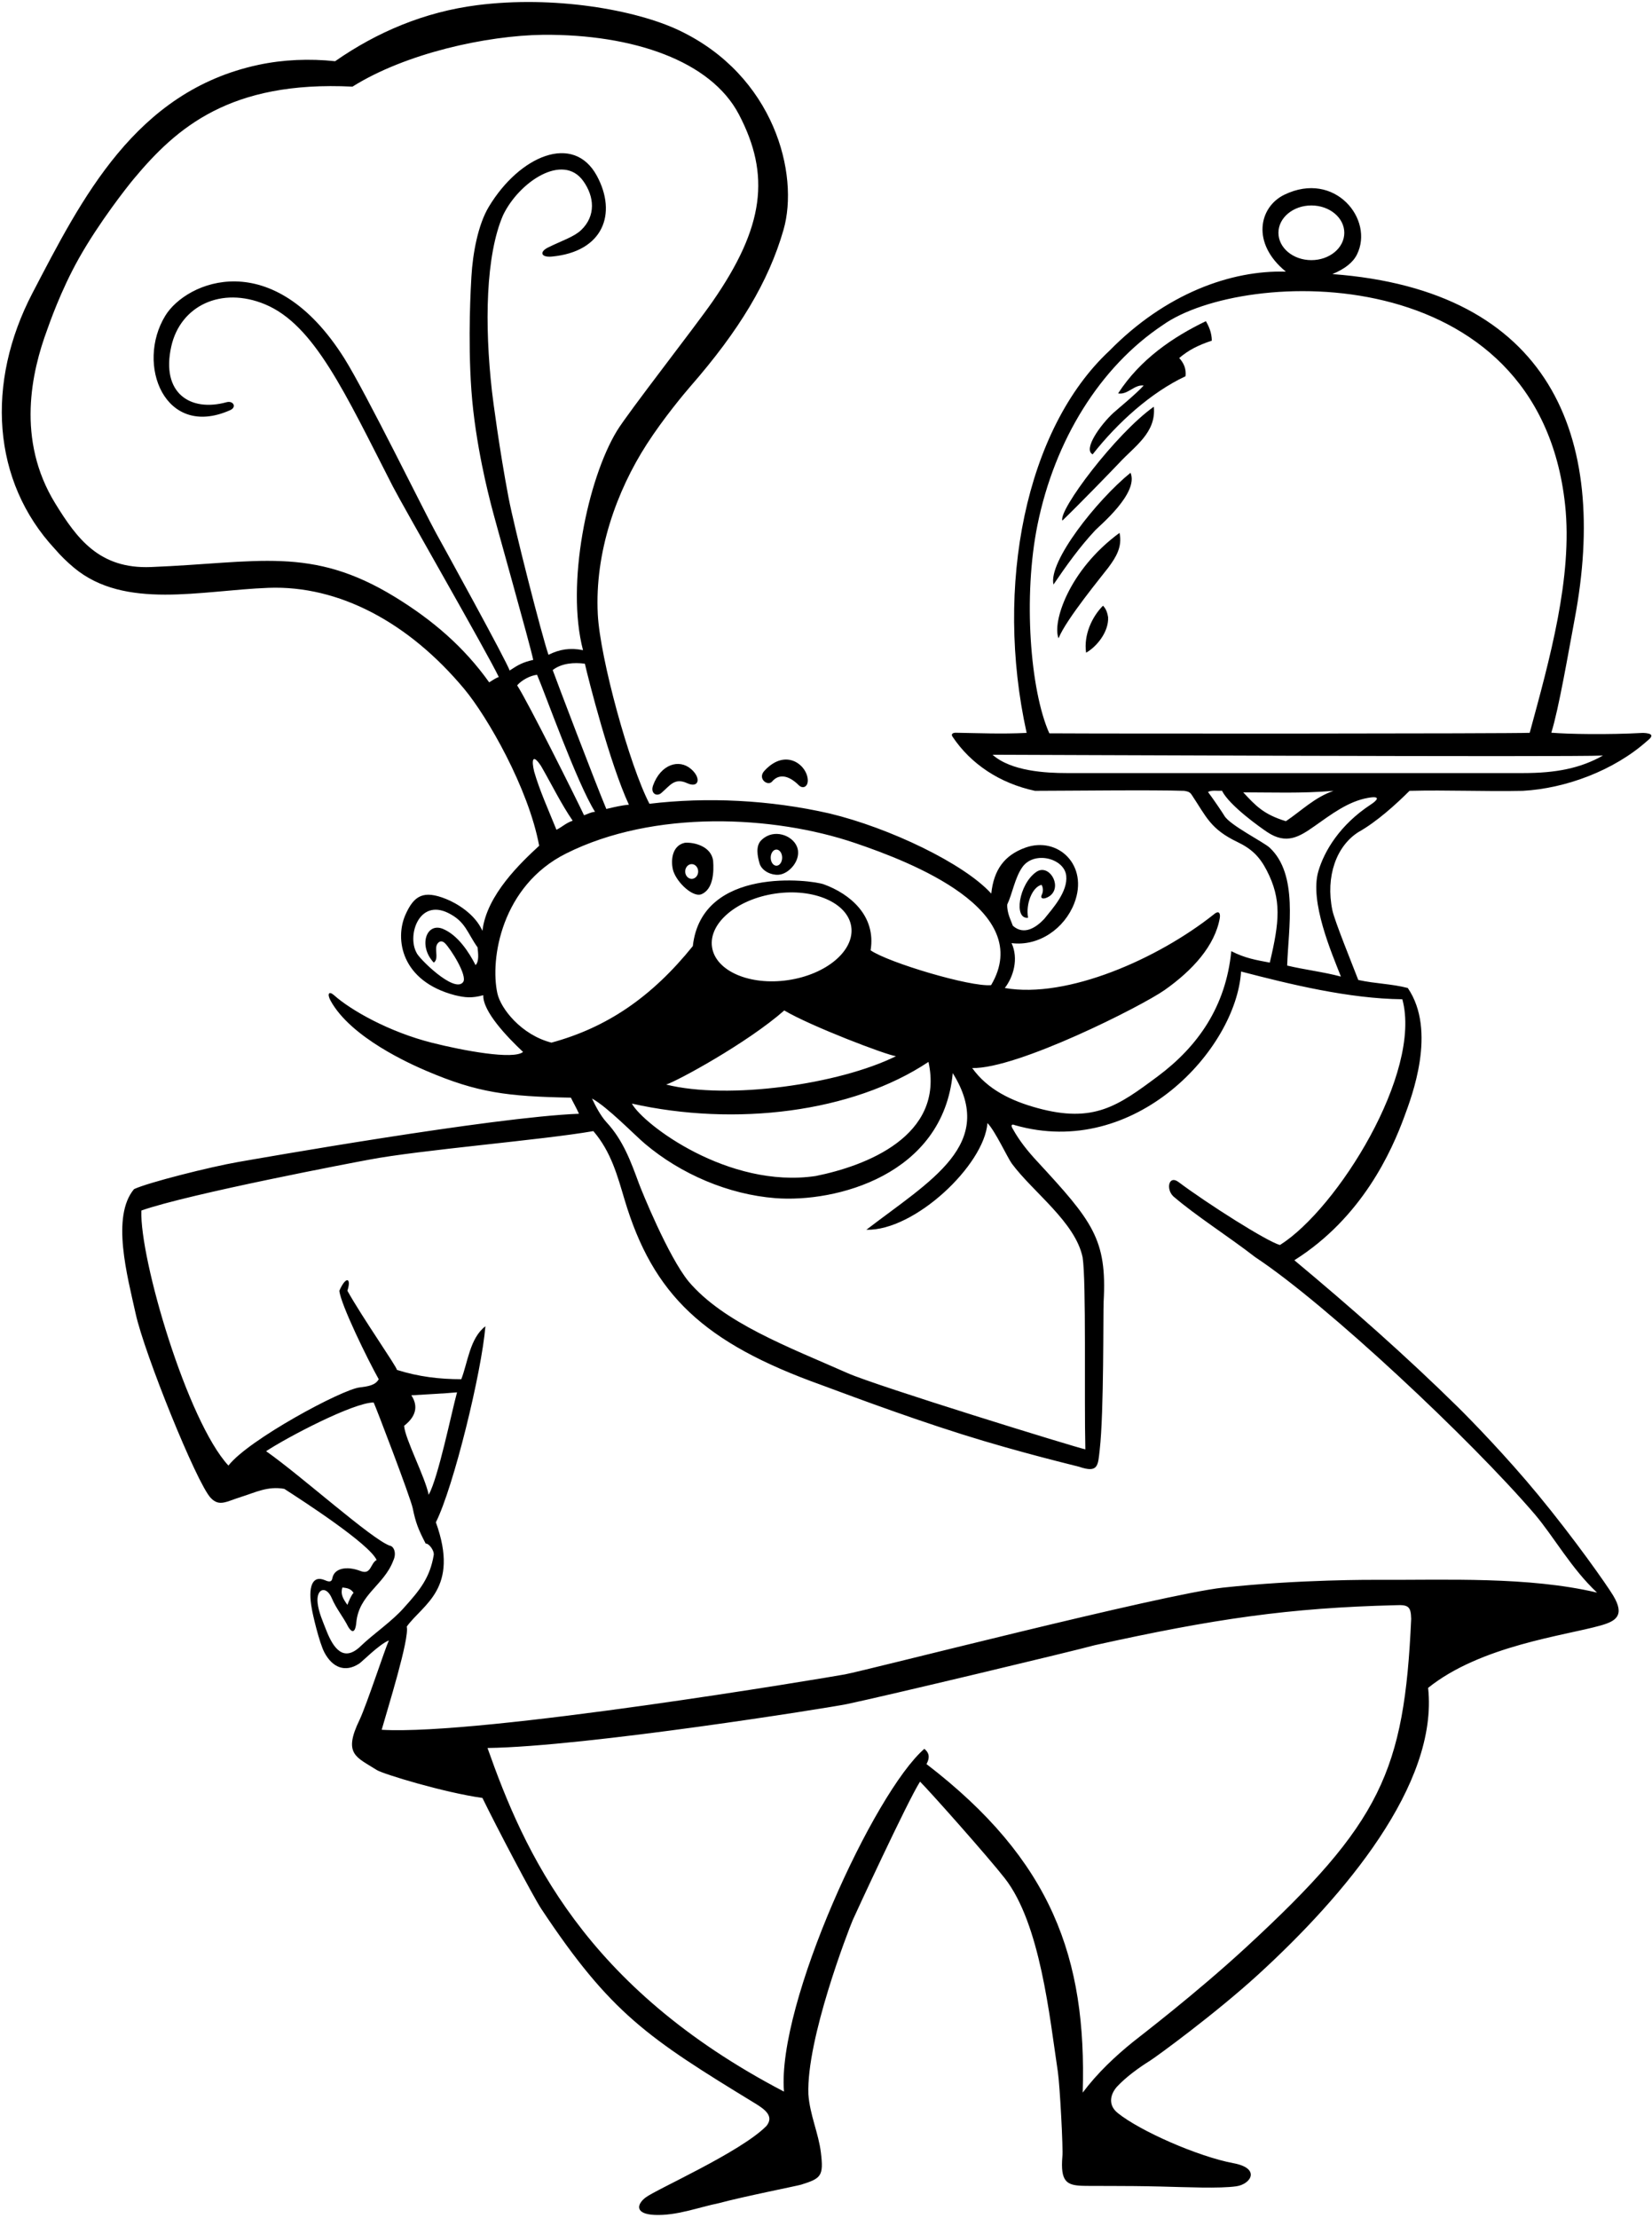 <?xml version="1.0" encoding="UTF-8"?>
<svg xmlns="http://www.w3.org/2000/svg" xmlns:xlink="http://www.w3.org/1999/xlink" width="470pt" height="631pt" viewBox="0 0 470 631" version="1.1">
<g id="surface1">
<path style=" stroke:none;fill-rule:nonzero;fill:rgb(0%,0%,0%);fill-opacity:1;" d="M 467.465 208.48 C 457.359 209.031 446.281 208.828 441.352 208.426 C 443.488 201.625 446.203 185.621 448.012 176.016 C 457.797 123.969 440.949 82.605 379.074 77.965 C 382.59 76.5 384.902 74.703 386.047 72.418 C 391.039 62.457 379.797 48.43 365.418 55.383 C 358.199 58.875 355.918 69.203 365.84 77.273 C 350.281 76.805 331.613 83.484 315.617 99.793 C 291.82 121.973 282.848 166.684 292.082 208.48 C 284.984 208.828 278.426 208.543 271.902 208.434 C 271.008 208.434 270.469 208.863 271.059 209.641 C 276.168 217.254 284.332 222.793 294.449 224.961 C 303.883 224.949 328.102 224.656 336.922 224.961 C 338.023 225.156 338.512 225.281 339.078 226.141 C 343.238 232.414 344.398 235.848 352.059 239.52 C 355.996 241.41 358.316 243.586 360.383 247.582 C 364.68 255.887 364.02 262.164 361.262 273.82 C 357.238 273.074 354.195 272.551 350.305 270.57 C 348.754 286.359 340.773 297.688 329.387 306.172 C 318.105 314.574 311.191 319.582 295.164 315.199 C 287.801 313.184 280.992 309.977 276.598 303.812 C 289.328 304.148 324.875 286.18 331.332 281.629 C 339.289 276.02 345.695 269.012 347.051 261.055 C 347.246 259.477 346.57 259.02 345.312 260.121 C 329.508 272.684 303.656 284.164 285.871 281.047 C 288.32 277.863 289.844 272.738 287.797 268.281 C 295.574 269.254 302.852 264.129 305.637 256.941 C 309.852 246.074 300.938 237.836 291.766 241.105 C 285.719 243.262 282.734 247.457 282.016 254.191 C 274.285 245.645 253.035 235.488 236.059 231.41 C 218.945 227.492 201.004 226.691 184.77 228.641 C 179.105 217.773 170.715 187.262 170.074 174.746 C 169.164 157.055 175.441 139.656 184.012 126.352 C 188.766 118.977 194.805 111.77 196.359 109.988 C 210.348 93.965 218.668 80.109 222.902 65.406 C 227.473 49.547 220.293 21.488 193.191 8.633 C 180.758 2.734 157.504 -1.312 135.738 1.473 C 120.762 3.391 107.27 9.102 95.344 17.414 C 88.055 16.637 80.602 16.941 73.543 18.445 C 38.473 25.926 23.203 56.621 9.254 83.328 C -4.086 108.879 -2.305 136.879 15.613 156.156 C 17.234 158.047 19.074 159.855 21.09 161.531 C 35.555 173.539 57.184 167.938 76.375 167.215 C 96.402 166.461 116.266 177.047 132.051 195.945 C 138.664 203.867 150.355 224.207 153.395 240.582 C 148.336 245.277 138.422 254.531 137.254 264.789 C 135.086 259.906 129.824 256.895 126.949 255.738 C 120.535 253.156 117.809 254.664 115.352 260.203 C 112.289 267.109 114.113 279.09 129.426 283.094 C 132.289 283.781 134.227 283.996 137.496 283.094 C 137.312 287.703 144.32 295.016 148.816 299.234 C 146.078 301.516 131.855 298.883 122.922 296.629 C 110.672 293.543 99.828 287.367 95.074 283.129 C 93.512 281.738 93.031 282.773 94.047 284.641 C 99.801 295.184 116.867 302.719 121.328 304.629 C 135.914 310.855 144.285 311.891 162.426 312.242 C 163.047 313.566 164.012 315.18 164.715 316.816 C 140.141 317.758 72.508 329.715 67.684 330.555 C 59.832 331.922 42.18 336.363 38.137 338.254 C 31.602 346.047 36.211 362.918 38.617 373.785 C 41.117 385.086 55.898 421.785 59.941 426.078 C 62.414 428.703 64.402 427.102 68.719 425.766 C 72.602 424.562 76.164 422.664 80.891 423.523 C 86.309 427.016 105.098 439.18 107.145 443.754 C 105.34 444.719 105.621 448.086 102.57 446.887 C 98.543 445.355 95.117 446.137 94.574 448.867 C 94.414 449.66 94.129 450.285 92.398 449.484 C 88.828 447.988 87.559 451.422 88.719 457.645 C 88.875 458.809 90.793 467.285 92.344 470.152 C 94.578 474.285 98.137 475.871 102.176 473.238 C 103.105 472.633 107.914 467.703 110.641 466.637 C 109.555 468.926 104.496 484.461 102.328 489.16 C 97.5 499.07 101.406 499.789 107.184 503.492 C 108.969 504.637 126.375 509.918 137.254 511.441 C 141.215 519.598 151.684 539.5 154.023 543.031 C 173.754 572.762 184.348 579.723 214.871 598.348 C 217.691 600.07 220.266 602.008 218.051 604.75 C 210.746 612.176 186.727 622.773 183.691 625.086 C 181.145 627.023 180.547 629.812 186.27 630.051 C 192.555 630.312 198.609 627.91 204.578 626.695 C 211.203 624.891 226.895 621.766 227.895 621.453 C 233.629 619.656 234.367 619.035 233.539 612.27 C 232.879 606.836 230.398 601.57 229.988 595.742 C 229.391 580.027 241.34 549.18 242.605 546.184 C 243.027 545.184 258.273 512.203 261.758 506.801 C 264.789 509.828 281.203 528.312 285.887 534.32 C 295.992 547.289 298.613 573.746 300.965 589.359 C 301.535 593.16 302.512 611.535 302.25 613.449 C 301.652 620.57 303.508 621.559 307.684 621.762 C 309.965 621.871 319.648 621.719 330.141 621.973 C 337.547 622.152 346.98 622.59 351.754 621.906 C 355.879 621.312 358.746 616.805 350.934 615.344 C 340.859 613.457 324.426 606.223 318.016 601.082 C 314.941 598.613 316.086 595.387 317.891 593.469 C 320.434 590.77 323.918 588.227 327.238 586.148 C 328.965 585.066 345.801 572.797 358 561.641 C 382.453 539.273 409.266 507.609 406.305 480.129 C 421.262 468.117 445.184 465.273 455.391 462.383 C 459.621 461.184 462.414 459.605 458.953 453.863 C 457.086 450.77 447.879 437.672 437.574 425.184 C 428.699 414.43 418.785 404.211 414.711 400.195 C 399.938 385.652 384.285 371.852 368.246 358.488 C 387.543 346.332 395.941 327.441 399.555 317.59 C 401.633 311.938 408.836 293.238 400.523 281.047 C 395.949 279.844 391.371 279.844 386.434 278.762 C 384.867 274.664 379.684 261.934 379.066 258.941 C 377.066 249.23 380.246 240.621 386.496 236.68 C 391.676 233.789 397.246 228.723 401.012 224.961 C 411.82 224.688 422.301 225.184 433.27 224.961 C 445.422 224.281 459.148 219.223 468.648 210.742 C 470.586 209.234 470.047 208.59 467.465 208.48 Z M 290.855 246.676 C 294.215 241.914 302.801 244.145 303.344 249.102 C 303.84 253.66 299.465 258.438 297.07 261.418 C 294.902 263.703 291.41 266.234 288.16 263.344 C 287.711 262.023 286.441 259.699 286.562 257.289 C 287.98 254.375 288.719 249.711 290.855 246.676 Z M 135.301 274.531 C 133.426 270.871 130.316 266.062 126.09 264.262 C 121.277 262.211 118.945 269.074 123.406 273.82 C 124.691 272.918 123.914 270.863 124.117 269.336 C 124.25 268.336 125.293 267.059 126.586 268.301 C 128.141 269.797 133.102 277.57 131.754 279.371 C 129.27 282.688 118.969 272.445 118.484 270.973 C 115.801 266.035 119.215 255.641 127.484 259.688 C 132.453 262.117 132.91 265.336 135.867 269.484 C 136.02 271.055 136.379 273.457 135.301 274.531 Z M 363.719 66.223 C 363.719 61.926 367.914 58.445 373.09 58.445 C 378.262 58.445 382.457 61.926 382.457 66.223 C 382.457 70.52 378.262 74 373.09 74 C 367.914 74 363.719 70.52 363.719 66.223 Z M 295.164 149.328 C 300.062 125.188 312.945 104.379 330.793 92.48 C 353.832 76.105 437.699 73.289 445.277 143.594 C 447.488 164.086 440.824 187.766 435.207 208.457 C 430.148 208.699 315.758 208.719 298.535 208.598 C 293.078 196.41 291.047 169.629 295.164 149.328 Z M 280.934 319.469 C 283.121 321.664 286.664 329.379 287.891 331.027 C 293.977 339.211 305.902 347.625 308.008 357.648 C 309.078 364.586 308.438 397.648 308.785 412.281 C 306.258 411.797 249.371 394.242 241.195 390.621 C 224.242 383.117 205.895 376.309 195.906 364.523 C 190.07 357.367 182.496 338.613 181.773 336.652 C 179.543 330.605 177.328 324.375 172.543 319.227 C 170.859 317.363 169.504 314.777 168.422 312.488 C 172.723 314.785 180.512 322.828 183.418 325.289 C 193.727 334.035 207.305 339.789 220.602 340.824 C 237.707 342.156 268.34 334.34 271.059 305.258 C 283.695 325.535 264.801 335.746 246.488 349.816 C 260.191 350.176 279.996 331.461 280.934 319.469 Z M 223.125 287.43 C 230.59 291.887 252.391 300.195 254.918 300.438 C 238.676 308.477 207.133 312.922 189.523 308.508 C 192.508 307.617 212.582 296.719 223.125 287.43 Z M 220.578 254.188 C 231.516 252.59 241.188 256.805 242.184 263.602 C 243.18 270.402 235.117 277.211 224.18 278.812 C 213.242 280.414 203.566 276.199 202.574 269.398 C 201.578 262.602 209.641 255.789 220.578 254.188 Z M 264.156 302.066 C 268.785 323.242 246.133 331.703 232.074 334.527 C 207.242 338.219 182.949 319.797 179.77 313.926 C 209.141 320.52 242.535 316.484 264.156 302.066 Z M 178.926 228.91 C 176.809 229.078 174.766 229.586 172.5 230.117 C 169.352 222.629 158.422 193.883 157.246 190.602 C 159.82 188.613 163.367 188.398 166.398 188.797 C 167.348 193.023 173.504 217.227 178.926 228.91 Z M 65.449 116.688 C 67.457 115.828 66.375 113.879 64.438 114.418 C 54.18 117.246 45.727 111.887 48.734 98.523 C 51.332 86.98 62.938 81.395 75.391 86.562 C 89.414 92.387 98.094 111.668 111.758 138.363 C 114.637 143.984 138.637 185.711 141.906 192.578 C 141.184 192.816 140.355 193.344 139.172 194.098 C 132.035 184.07 123.098 176.383 112.336 169.797 C 88.496 155.199 73.371 160.094 42.934 161.301 C 28.289 161.883 21.922 153.277 15.734 143.23 C 4.531 125.043 9.027 105.656 13.426 93.797 C 13.91 92.488 17.176 82.82 22.52 73.352 C 28.23 63.234 36.09 53.242 38.125 50.805 C 50.18 36.375 65.406 22.906 100.281 24.645 C 115.406 15.164 138.312 10.113 154.551 9.898 C 180.145 9.73 202.242 17.309 210.219 32.547 C 219.238 49.77 217.48 64.488 202.762 85.73 C 197.672 93.07 178.738 117.277 175.527 122.555 C 167.18 136.266 160.93 166.176 165.871 184.949 C 162.184 184.203 159.176 184.699 156.043 186.266 C 154.121 180.656 146.348 150.305 144.656 141.406 C 142.113 128.035 140.23 113.676 139.977 111.418 C 137.805 92.223 138.191 72.637 143.117 61.227 C 147.668 51.727 160.16 43.391 165.949 51.508 C 169.113 55.941 169.559 61.398 165.352 65.434 C 163.297 67.402 159.91 68.422 155.926 70.398 C 153.391 71.656 153.891 73.281 157.02 72.984 C 171.645 71.602 175.625 60.762 169.809 50.012 C 163.156 37.727 147.797 44.316 139.066 58.824 C 136.016 63.891 134.5 72 134.117 78.719 C 133.996 80.852 133.047 96.148 134.117 111.086 C 135.227 126.531 139.18 141.414 139.676 143.434 C 140.746 147.797 150.863 183.496 151.707 187.711 C 148.742 188.398 147.559 189.043 144.98 190.738 C 144.617 188.934 125.121 153.547 124.074 151.668 C 120.941 146.039 104.094 111.688 97.973 101.953 C 77.574 69.523 53.016 80.043 47.031 89.801 C 38.543 103.652 46.867 124.941 65.449 116.688 Z M 152.797 191.949 C 155.027 197.094 164.121 222.703 169.289 230.934 C 168.312 230.93 167.023 231.629 166.16 231.91 C 164.121 227.539 150.141 199.535 147.129 194.957 C 148.422 193.453 150.859 192.16 152.797 191.949 Z M 151.969 219.477 C 151.215 216.355 151.43 214.098 153.945 217.926 C 157.129 223.453 159.559 228.52 162.93 233.461 C 161.004 234.102 160.035 235.176 158.312 236.035 C 156.055 230.445 153.473 224.746 151.969 219.477 Z M 156.887 296.586 C 148.312 294.387 142.461 286.906 141.508 282.578 C 139.355 272.801 142.684 251.996 161.031 242.797 C 186.062 230.254 220.023 231.906 243.262 239.801 C 259.242 245.227 294.59 258.867 281.973 280.23 C 276.098 280.805 252.754 273.82 247.691 270.328 C 249.305 260.465 241.789 254.254 234.375 251.555 C 230.871 250.281 199.676 246.25 197.109 269.125 C 185.395 283.652 172.645 292.309 156.887 296.586 Z M 97.391 451.586 C 98.883 451.707 99.887 451.996 100.582 453.098 C 99.887 453.859 99.312 455.293 98.836 456.523 C 97.449 454.574 96.879 453.43 97.391 451.586 Z M 102.645 468.23 C 97.754 472.973 94.836 468.887 92.832 463.762 C 91.836 461.207 90.668 458.637 90.367 456 C 89.895 451.832 92.836 450.918 94.41 454.648 C 95.668 457.633 97.609 459.852 99.078 462.785 C 100.828 465.609 101.266 462.684 101.363 461.59 C 102.09 453.539 109.219 450.984 111.887 443.938 C 112.949 441.664 111.945 439.781 110.883 439.68 C 105.59 437.75 85.828 419.91 75.711 412.805 C 81.871 408.742 100.605 398.945 106.305 398.953 C 106.785 399.797 116.805 426.031 117.418 429.016 C 118.285 433.219 118.996 435.008 121.105 439.09 C 121.949 438.969 123.547 440.953 123.406 442.309 C 122.32 448.812 119.422 452.34 115.086 457.156 C 111.535 461.242 106.238 464.75 102.645 468.23 Z M 117.02 396.906 C 120.965 396.652 126.664 396.383 130.027 396.062 C 128.422 401.957 124.691 420.309 121.961 425.211 C 120.965 420.164 115.191 409.242 114.973 405.578 C 118.957 402.492 118.672 399.375 117.02 396.906 Z M 354.664 553.789 C 340.164 567.172 324.27 579.281 322.285 580.883 C 317.344 584.879 312.262 589.621 308.031 595.262 C 309.207 556.969 299.234 529.184 263.59 501.805 C 264.48 500.168 264.555 498.793 262.988 497.469 C 248.746 509.754 220.98 570 223.047 594.977 C 166.09 565.25 149.137 526.801 138.699 497.23 C 166.559 496.871 236.324 485.707 240.871 484.758 C 251.32 482.582 306.168 469.477 311.395 468.004 C 345.473 460.469 366.699 457.367 397.105 456.613 C 400.688 456.438 401.406 457.012 401.488 460.496 C 399.531 503.852 392.895 518.512 354.664 553.789 Z M 398.969 284.246 C 404.66 305.117 380.473 343.891 364.152 354.152 C 360.543 353.211 343.438 342.348 335.25 336.207 C 332.496 334.191 331.68 338.273 333.805 340.301 C 340.277 345.883 349.074 351.395 357.168 357.645 C 377.594 371.152 418.535 409.609 436.656 430.75 C 442.074 437.133 447 446.117 454.359 453.027 C 434.812 448.41 411.344 449.496 392.516 449.395 C 390.688 449.387 369.477 449.266 347.895 451.621 C 330.672 453.504 246.469 475.18 240.383 476.293 C 235.395 477.207 137.023 493.719 108.59 492.051 C 110.211 486.262 116.562 466.078 115.719 462.703 C 120.297 456.32 130.855 451.996 124.008 433.035 C 129.066 422.922 137.023 390.344 138.098 377.277 C 133.641 380.648 133.059 387.742 131.234 392.328 C 125.09 392.328 119.102 391.633 112.926 389.68 C 112.926 388.836 103.051 374.746 98.836 367.16 C 100.031 363.531 98.453 362.816 96.547 367.16 C 96.91 371.012 104.617 386.758 107.746 392.328 C 106.789 394.109 104.586 394.371 102.328 394.664 C 97.309 395.219 70.641 409.555 64.992 416.898 C 53.289 404.25 39.73 358.199 40.215 344.348 C 53.637 339.59 101.766 330.461 104.867 329.902 C 119.387 327.113 154.051 324.32 168.809 321.754 C 173.902 327.664 175.703 334.613 177.711 341.316 C 185.789 368.328 200.18 381.965 233.648 393.957 C 236.953 395.141 255.699 402.332 273.734 408.012 C 290.371 413.254 306.504 417.059 306.992 417.227 C 312.531 419.125 312.363 416.84 312.875 412.398 C 314.098 401.723 313.836 373.059 313.988 370.281 C 314.973 352.484 310.855 347.43 295.008 330.281 C 292.445 327.512 290.051 324.562 288.16 321.152 C 287.566 320.23 287.676 319.586 288.762 320.07 C 322.941 329.836 351.672 298.484 353.09 276.359 C 366.852 279.945 383.77 284.102 398.969 284.246 Z M 390.031 228.832 C 381.184 234.621 376.75 242.109 375.074 247.844 C 372.547 256.504 378.855 271.07 381.496 277.797 C 376.559 276.473 371.258 275.867 366.199 274.664 C 366.566 263.887 369.406 248.777 361.227 241.129 C 359.555 239.559 349.789 234.672 348.316 232.02 C 347.941 231.344 344.883 226.852 343.68 225.285 C 344.766 224.684 346.328 225.047 347.652 224.926 C 349.789 229.188 358.633 235.422 360.52 236.684 C 366.004 240.348 369.688 238.02 373.949 235.027 C 378.742 231.66 383.523 227.965 389.207 226.961 C 393.238 226.246 391.586 227.816 390.031 228.832 Z M 353.699 225.391 C 361.656 225.391 370.371 225.738 379.398 224.961 C 374.02 226.789 370.176 230.707 365.84 233.598 C 359.398 231.629 357.191 229.121 353.699 225.391 Z M 433.379 219.906 C 410.688 219.906 315.309 219.906 303.48 219.906 C 297.566 219.906 287.676 219.391 282.379 214.691 C 288.039 214.691 447.734 215.402 456.047 214.922 C 449.66 218.535 442.734 219.906 433.379 219.906 "/>
<path style=" stroke:none;fill-rule:nonzero;fill:rgb(0%,0%,0%);fill-opacity:1;" d="M 310.863 129.242 C 318.02 120.137 327.539 111.598 337.297 107.02 C 337.523 104.969 336.816 103.285 335.488 101.84 C 338.18 99.578 340.789 98.227 344.766 96.902 C 344.746 94.629 343.922 92.809 343.078 91.363 C 333.805 95.82 324.414 102.16 318.105 111.906 C 320.859 112.391 322.723 109.309 325.375 109.672 C 323.18 112.109 317.824 116.465 316.766 117.445 C 313.055 120.859 308.078 127.848 310.863 129.242 "/>
<path style=" stroke:none;fill-rule:nonzero;fill:rgb(0%,0%,0%);fill-opacity:1;" d="M 318.508 131.59 C 322.906 126.855 328.988 123.039 328.266 115.691 C 317.422 123.371 301.043 145.172 302.25 148.09 C 307.066 143.449 316.383 133.844 318.508 131.59 "/>
<path style=" stroke:none;fill-rule:nonzero;fill:rgb(0%,0%,0%);fill-opacity:1;" d="M 311.594 150.852 C 312.883 149.473 324.051 140.262 321.641 134.48 C 312.004 142.309 298.176 159.797 299.723 166.273 C 303.441 160.789 307.23 155.516 311.594 150.852 "/>
<path style=" stroke:none;fill-rule:nonzero;fill:rgb(0%,0%,0%);fill-opacity:1;" d="M 301.164 181.57 C 303.215 176.27 313.848 163.426 315.312 161.465 C 317.484 158.551 319.371 155.539 318.508 151.582 C 303.996 162.211 299.324 177.145 301.164 181.57 "/>
<path style=" stroke:none;fill-rule:nonzero;fill:rgb(0%,0%,0%);fill-opacity:1;" d="M 313.812 172.297 C 310.68 175.426 308.273 180.605 308.996 185.664 C 311.941 184.027 315.496 179.762 315.258 175.547 C 315.094 174.562 314.773 173.258 313.812 172.297 "/>
<path style=" stroke:none;fill-rule:nonzero;fill:rgb(0%,0%,0%);fill-opacity:1;" d="M 217.586 219.145 C 215.297 221.434 218.426 223.781 219.676 222.305 C 221.449 220.223 224.141 220.254 227.32 223.422 C 228.531 224.531 229.914 223.688 229.82 221.84 C 229.605 217.621 223.59 212.75 217.586 219.145 "/>
<path style=" stroke:none;fill-rule:nonzero;fill:rgb(0%,0%,0%);fill-opacity:1;" d="M 185.797 223.438 C 185.004 225.645 186.797 226.746 188.16 225.566 C 190.672 223.395 191.926 221.152 195.523 222.793 C 198.816 224.297 199.59 221.363 196.637 218.781 C 193.191 215.77 187.965 217.418 185.797 223.438 "/>
<path style=" stroke:none;fill-rule:nonzero;fill:rgb(0%,0%,0%);fill-opacity:1;" d="M 221.469 248.832 C 224.48 248.688 228.254 244.48 226.715 240.789 C 225.359 237.539 220.141 235.699 216.793 238.824 C 214.801 240.473 215.535 243.715 216.141 245.762 C 216.883 247.828 219.465 248.977 221.469 248.832 Z M 220.895 241.664 C 221.797 241.664 222.527 242.691 222.527 243.961 C 222.527 245.23 221.797 246.262 220.895 246.262 C 219.996 246.262 219.266 245.23 219.266 243.961 C 219.266 242.691 219.996 241.664 220.895 241.664 "/>
<path style=" stroke:none;fill-rule:nonzero;fill:rgb(0%,0%,0%);fill-opacity:1;" d="M 199.398 254.434 C 203.012 253.105 203.117 247.828 202.891 244.918 C 202.41 240.703 197.383 239.512 194.82 239.738 C 190.969 240.582 190.789 245.246 191.57 247.809 C 192.773 251.301 197.098 255.141 199.398 254.434 Z M 196.789 245.805 C 197.809 245.805 198.633 246.742 198.633 247.902 C 198.633 249.062 197.809 250 196.789 250 C 195.77 250 194.941 249.062 194.941 247.902 C 194.941 246.742 195.77 245.805 196.789 245.805 "/>
<path style=" stroke:none;fill-rule:nonzero;fill:rgb(0%,0%,0%);fill-opacity:1;" d="M 292.496 261.055 C 291.773 257.082 293.719 252.305 296.312 251.699 C 296.727 252.305 296.887 253.422 296.438 254.422 C 295.594 256 297.602 255.855 299.035 254.566 C 302.105 251.66 298.312 245.605 294.824 248.035 C 289.828 251.516 288.344 261.609 292.496 261.055 "/>
</g>
</svg>
